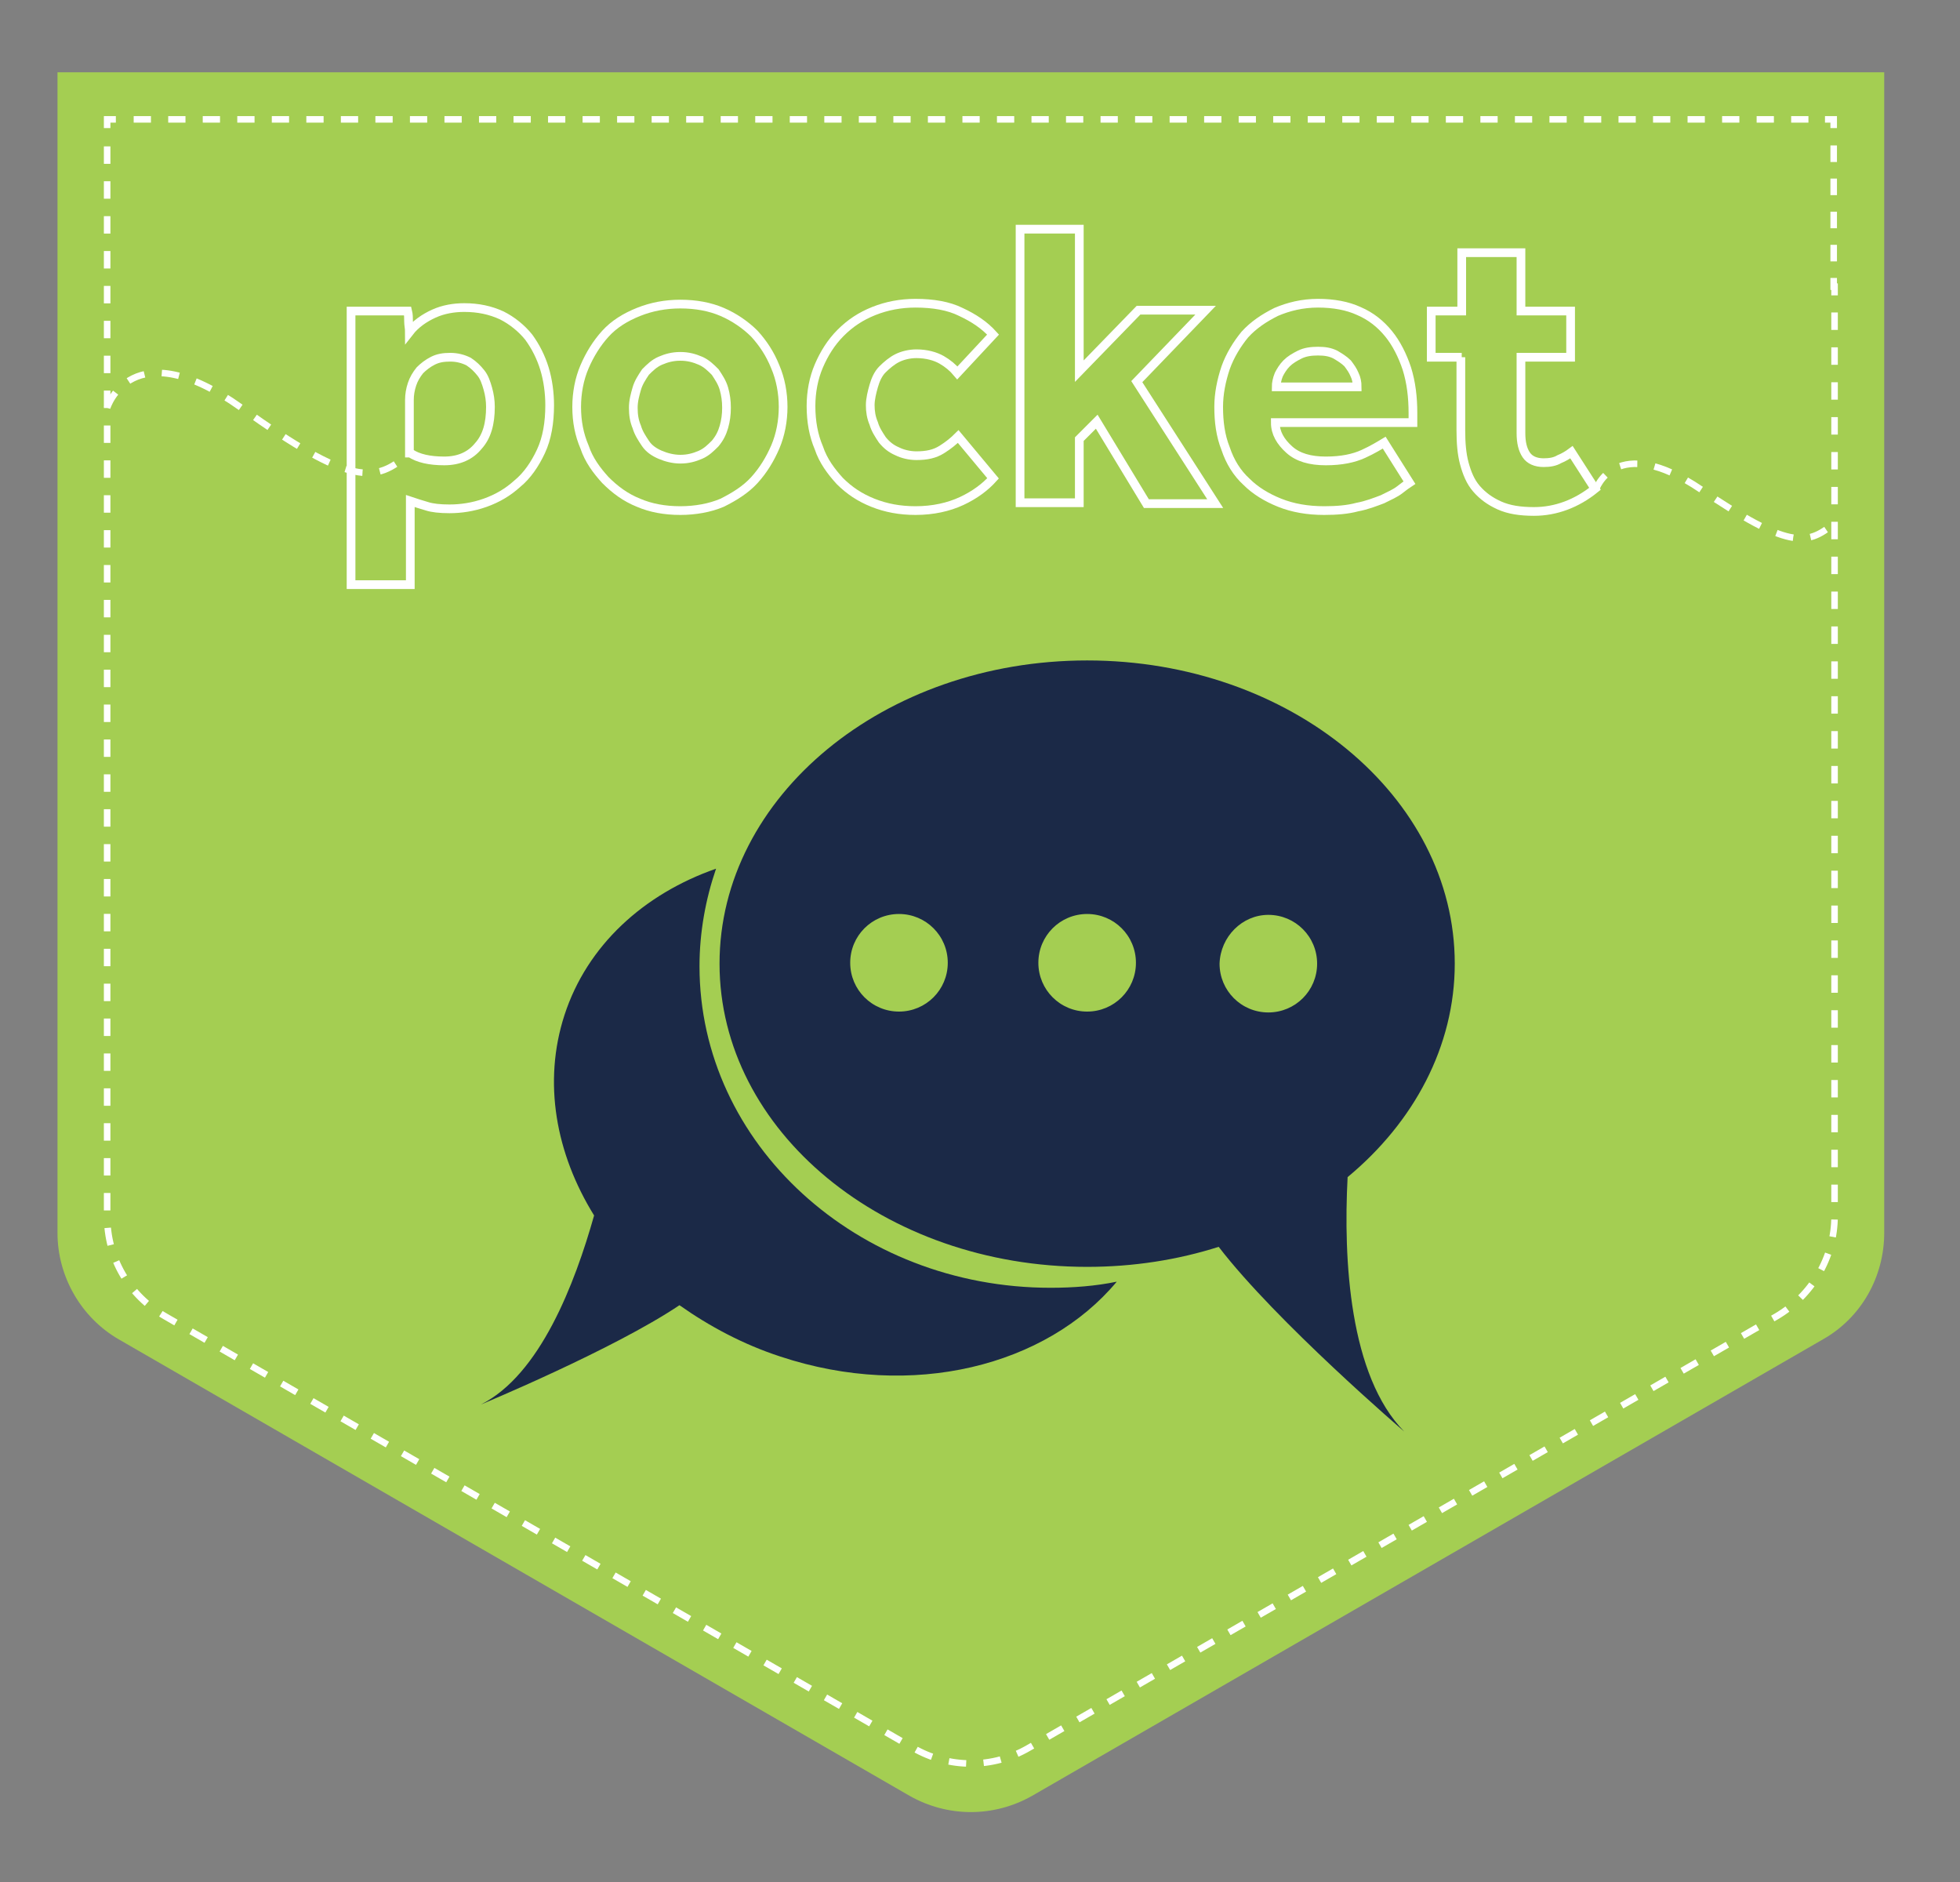 <?xml version="1.0" encoding="utf-8"?>
<!-- Generator: Adobe Illustrator 18.0.0, SVG Export Plug-In . SVG Version: 6.00 Build 0)  -->
<!DOCTYPE svg PUBLIC "-//W3C//DTD SVG 1.1//EN" "http://www.w3.org/Graphics/SVG/1.1/DTD/svg11.dtd">
<svg version="1.1" xmlns="http://www.w3.org/2000/svg" xmlns:xlink="http://www.w3.org/1999/xlink" x="0px" y="0px"
	 viewBox="0 0 225 216" enable-background="new 0 0 225 216" xml:space="preserve">
<rect x="0" y="0" width="225" height="216" fill="#808080" stroke="none"/>
<g id="Layer_2">
</g>
<g id="Layer_4">
</g>
<g id="Layer_5">
</g>
<g id="Layer_3">
</g>
<g id="Layer_6" display="none">
	<path display="inline" fill="#FBB617" d="M216.3,28.5V8.3H6.6v40.6l0,92.6c0,5,2.7,9.7,7,12.2l90.8,52.4c4.4,2.5,9.7,2.5,14.1,0
		l90.8-52.4c4.4-2.5,7-7.2,7-12.2L216.3,28.5L216.3,28.5z"/>
	<g display="inline">
		<g>
			<polyline fill="none" stroke="#FFFFFF" stroke-width="0.75" stroke-miterlimit="10" points="210.6,33.9 210.6,32.9 210.5,32.9 
				210.5,31.9 			"/>
			
				<line fill="none" stroke="#FFFFFF" stroke-width="0.75" stroke-miterlimit="10" stroke-dasharray="1.901,1.901" x1="210.5" y1="30" x2="210.5" y2="15.7"/>
			<polyline fill="none" stroke="#FFFFFF" stroke-width="0.75" stroke-miterlimit="10" points="210.5,14.7 210.5,13.7 209.5,13.7 
							"/>
			
				<line fill="none" stroke="#FFFFFF" stroke-width="0.75" stroke-miterlimit="10" stroke-dasharray="1.982,1.982" x1="207.6" y1="13.7" x2="14.3" y2="13.7"/>
			<polyline fill="none" stroke="#FFFFFF" stroke-width="0.75" stroke-miterlimit="10" points="13.3,13.7 12.3,13.7 12.3,14.7 			
				"/>
			<path fill="none" stroke="#FFFFFF" stroke-width="0.75" stroke-miterlimit="10" stroke-dasharray="2.002,2.002" d="M12.3,16.8
				v35.3l0,87.5c0,4.8,2.5,9.1,6.7,11.5l85.8,49.5c4.1,2.4,9.2,2.4,13.3,0l85.8-49.5c4.1-2.4,6.7-6.8,6.7-11.5l0-104.8"/>
		</g>
	</g>
	<path display="inline" fill="none" stroke="#FFFFFF" stroke-width="0.75" stroke-miterlimit="10" stroke-dasharray="2" d="
		M12.3,46.8c0,0,2.8-9,15.4,0s15.4,8.7,19.3,5.2"/>
	<path display="inline" fill="none" stroke="#FFFFFF" stroke-width="0.75" stroke-miterlimit="10" stroke-dasharray="2" d="
		M183.2,56.2c0,0,2.2-6.7,12.1,0s12.1,6.5,15.2,3.9"/>
	<g display="inline">
		<path fill="none" stroke="#FFFFFF" stroke-miterlimit="10" d="M40.3,35.7h6.5c0.1,0.4,0.1,0.8,0.1,1.2s0.1,0.8,0.1,1.2
			c0.7-0.9,1.7-1.6,2.8-2.1c1.1-0.5,2.3-0.7,3.5-0.7c1.6,0,3,0.3,4.3,0.9c1.2,0.6,2.3,1.5,3.1,2.5c0.8,1.1,1.4,2.3,1.8,3.6
			s0.6,2.8,0.6,4.2c0,2-0.3,3.8-1,5.3c-0.7,1.5-1.6,2.8-2.7,3.7c-1.1,1-2.3,1.7-3.7,2.2c-1.4,0.5-2.8,0.7-4.1,0.7
			c-1.1,0-2-0.1-2.6-0.3c-0.7-0.2-1.3-0.4-1.9-0.6v9.6h-6.8V35.7z M47.1,52c0.9,0.6,2.2,0.9,3.9,0.9c1.7,0,3-0.6,3.9-1.7
			c1-1.1,1.4-2.6,1.4-4.5c0-0.7-0.1-1.4-0.3-2.1c-0.2-0.7-0.4-1.3-0.8-1.8c-0.4-0.5-0.8-0.9-1.4-1.3c-0.6-0.3-1.3-0.5-2.1-0.5
			c-0.8,0-1.4,0.1-2,0.4c-0.6,0.3-1.1,0.7-1.5,1.1c-0.4,0.5-0.7,1-0.9,1.6c-0.2,0.6-0.3,1.2-0.3,1.8V52z"/>
		<path fill="none" stroke="#FFFFFF" stroke-miterlimit="10" d="M66.2,46.7c0-1.6,0.3-3.2,0.9-4.6c0.6-1.4,1.4-2.7,2.4-3.8
			c1-1.1,2.3-1.9,3.8-2.5c1.5-0.6,3.1-0.9,4.8-0.9c1.8,0,3.4,0.3,4.8,0.9c1.4,0.6,2.7,1.5,3.7,2.5c1,1.1,1.8,2.3,2.4,3.8
			c0.6,1.4,0.9,3,0.9,4.6c0,1.6-0.3,3.2-0.9,4.6c-0.6,1.4-1.4,2.7-2.4,3.8c-1,1.1-2.3,1.9-3.7,2.6c-1.4,0.6-3.1,0.9-4.8,0.9
			c-1.8,0-3.4-0.3-4.8-0.9c-1.5-0.6-2.7-1.5-3.8-2.6c-1-1.1-1.9-2.3-2.4-3.8C66.5,49.9,66.2,48.4,66.2,46.7z M78.1,52.7
			c0.9,0,1.6-0.2,2.3-0.5c0.7-0.3,1.2-0.8,1.7-1.3c0.5-0.6,0.8-1.2,1-1.9c0.2-0.7,0.3-1.4,0.3-2.2s-0.1-1.5-0.3-2.2
			c-0.2-0.7-0.6-1.3-1-1.9c-0.5-0.5-1-1-1.7-1.3c-0.7-0.3-1.4-0.5-2.3-0.5s-1.6,0.2-2.3,0.5c-0.7,0.3-1.2,0.8-1.7,1.3
			c-0.4,0.6-0.8,1.2-1,1.9c-0.2,0.7-0.4,1.4-0.4,2.2s0.1,1.5,0.4,2.2c0.2,0.7,0.6,1.3,1,1.9c0.4,0.6,1,1,1.7,1.3
			C76.5,52.5,77.3,52.7,78.1,52.7z"/>
		<path fill="none" stroke="#FFFFFF" stroke-miterlimit="10" d="M114,54.9c-0.9,1-2.1,1.9-3.6,2.6s-3.3,1.1-5.3,1.1
			c-1.8,0-3.4-0.3-4.9-0.9c-1.5-0.6-2.7-1.4-3.8-2.5c-1-1.1-1.9-2.3-2.4-3.8c-0.6-1.4-0.9-3-0.9-4.8c0-1.6,0.3-3.2,0.9-4.6
			c0.6-1.4,1.4-2.7,2.5-3.8c1.1-1.1,2.3-1.9,3.8-2.5c1.5-0.6,3.1-0.9,4.8-0.9c2,0,3.8,0.3,5.2,1c1.5,0.7,2.7,1.5,3.7,2.6l-4.1,4.4
			c-0.5-0.6-1.1-1.1-1.8-1.5c-0.7-0.4-1.7-0.7-2.9-0.7c-0.8,0-1.6,0.2-2.2,0.5c-0.6,0.3-1.2,0.8-1.7,1.3c-0.5,0.5-0.8,1.2-1,1.9
			c-0.2,0.7-0.4,1.5-0.4,2.2c0,0.7,0.1,1.4,0.4,2.1c0.2,0.7,0.6,1.3,1,1.9c0.5,0.6,1,1,1.7,1.3c0.6,0.3,1.4,0.5,2.2,0.5
			c1.2,0,2.1-0.2,2.9-0.7c0.8-0.5,1.4-1,1.9-1.5L114,54.9z"/>
		<path fill="none" stroke="#FFFFFF" stroke-miterlimit="10" d="M117.1,26.3h6.8v16.3l6.8-7h7.7l-7.9,8.2l9,14h-7.9l-5.7-9.4l-2,2
			v7.3h-6.8V26.3z"/>
		<path fill="none" stroke="#FFFFFF" stroke-miterlimit="10" d="M161.8,55.4c-0.3,0.2-0.6,0.4-1.1,0.8c-0.5,0.4-1.2,0.7-2,1.1
			c-0.8,0.3-1.8,0.7-2.9,0.9c-1.1,0.3-2.4,0.4-3.8,0.4c-1.9,0-3.6-0.3-5.1-0.9c-1.5-0.6-2.8-1.4-3.8-2.4c-1.1-1-1.9-2.3-2.4-3.8
			c-0.6-1.5-0.8-3.1-0.8-4.8c0-1.5,0.3-3,0.8-4.5c0.5-1.4,1.3-2.7,2.2-3.8c1-1.1,2.2-1.9,3.6-2.6c1.4-0.6,3-1,4.8-1
			c1.8,0,3.4,0.3,4.7,0.9c1.4,0.6,2.5,1.5,3.4,2.6c0.9,1.1,1.6,2.5,2.1,4c0.5,1.6,0.7,3.3,0.7,5.1v1.1h-15.8c0,1.2,0.6,2.2,1.6,3.1
			c1,0.9,2.4,1.3,4.2,1.3c1.8,0,3.2-0.3,4.3-0.8c1.1-0.5,1.9-1,2.4-1.3L161.8,55.4z M155.8,44.4c0-0.5-0.1-1-0.3-1.4
			c-0.2-0.5-0.5-0.9-0.8-1.3c-0.4-0.4-0.9-0.7-1.4-1c-0.6-0.3-1.2-0.4-2-0.4c-0.8,0-1.5,0.1-2.1,0.4c-0.6,0.3-1.1,0.6-1.5,1
			c-0.4,0.4-0.7,0.9-0.9,1.3c-0.2,0.5-0.3,1-0.3,1.4H155.8z"/>
		<path fill="none" stroke="#FFFFFF" stroke-miterlimit="10" d="M167.8,41h-3.5v-5.3h3.5V29h6.8v6.7h5.7V41h-5.7v8.7
			c0,1.1,0.2,1.9,0.6,2.5c0.4,0.6,1.1,0.9,2,0.9c0.7,0,1.3-0.1,1.8-0.4c0.5-0.2,1-0.5,1.4-0.8l2.7,4.2c-2.1,1.7-4.5,2.6-7,2.6
			c-1.6,0-2.9-0.2-4-0.7c-1.1-0.5-1.9-1.1-2.6-1.9c-0.7-0.8-1.1-1.8-1.4-2.9c-0.3-1.1-0.4-2.4-0.4-3.8V41z"/>
	</g>
	<path display="inline" fill="#FFFFFF" d="M85.7,88.4L85.7,88.4c-1.7,0-3.1-1.4-3.1-3.1V74.5c0-1.7,1.4-3.1,3.1-3.1h0
		c1.7,0,3.1,1.4,3.1,3.1v10.8C88.7,87.1,87.4,88.4,85.7,88.4z"/>
	<path display="inline" fill="#FFFFFF" d="M126.7,88.4L126.7,88.4c-1.7,0-3.1-1.4-3.1-3.1V74.5c0-1.7,1.4-3.1,3.1-3.1h0
		c1.7,0,3.1,1.4,3.1,3.1v10.8C129.7,87.1,128.3,88.4,126.7,88.4z"/>
	<rect x="89.7" y="102.2" display="inline" fill="#FFFFFF" width="13.1" height="13.1"/>
	<rect x="108.9" y="102.2" display="inline" fill="#FFFFFF" width="13.1" height="13.1"/>
	<rect x="128.5" y="102.2" display="inline" fill="#FFFFFF" width="13.1" height="13.1"/>
	<rect x="69.5" y="120.5" display="inline" fill="#FFFFFF" width="13.1" height="13.1"/>
	<rect x="89.7" y="120.5" display="inline" fill="#FFFFFF" width="13.1" height="13.1"/>
	<rect x="89.7" y="139.4" display="inline" fill="#FFFFFF" width="13.1" height="13.1"/>
	<rect x="69.5" y="139.4" display="inline" fill="#FFFFFF" width="13.1" height="13.1"/>
	<rect x="69.5" y="102.2" display="inline" fill="none" stroke="#FFFFFF" stroke-miterlimit="10" width="13.1" height="13.1"/>
	<circle display="inline" fill="none" stroke="#FFFFFF" stroke-width="5" stroke-miterlimit="10" cx="137.8" cy="148.5" r="24.7"/>
	<path display="inline" fill="#FFFFFF" d="M137.2,153L119,139.5v10.3l17.3,14.1c0.6,0.5,1.4,0.4,1.9-0.2l17.6-22.9l-6.2-5.4
		L137.2,153z"/>
	<path display="inline" fill="#FFFFFF" d="M148.8,80.8h-16.4v5.4c0,2.8-2.3,5-5,5h-1.5c-2.8,0-5-2.3-5-5v-5.4H91.1v5.4
		c0,2.8-2.3,5-5,5h-1.5c-2.8,0-5-2.3-5-5v-5.4H62.7c-2,0-3.6,1.6-3.6,3.6v74c0,2,1.6,3.6,3.6,3.6h43.2v-5.3H65.4V96.6h81.1v20.3h5.8
		V84.4C152.4,82.4,150.8,80.8,148.8,80.8z"/>
</g>
<g id="Layer_6_copy">
	<path fill="#A4CE52" d="M216.3,28.5V8.3H6.6v40.6l0,92.6c0,5,2.7,9.7,7,12.2l90.8,52.4c4.4,2.5,9.7,2.5,14.1,0l90.8-52.4
		c4.4-2.5,7-7.2,7-12.2L216.3,28.5L216.3,28.5z"/>
	<g>
		<g>
			<polyline fill="none" stroke="#FFFFFF" stroke-width="0.75" stroke-miterlimit="10" points="210.6,33.9 210.6,32.9 210.5,32.9 
				210.5,31.9 			"/>
			
				<line fill="none" stroke="#FFFFFF" stroke-width="0.75" stroke-miterlimit="10" stroke-dasharray="1.901,1.901" x1="210.5" y1="30" x2="210.5" y2="15.7"/>
			<polyline fill="none" stroke="#FFFFFF" stroke-width="0.75" stroke-miterlimit="10" points="210.5,14.7 210.5,13.7 209.5,13.7 
							"/>
			
				<line fill="none" stroke="#FFFFFF" stroke-width="0.75" stroke-miterlimit="10" stroke-dasharray="1.982,1.982" x1="207.6" y1="13.7" x2="14.3" y2="13.7"/>
			<polyline fill="none" stroke="#FFFFFF" stroke-width="0.75" stroke-miterlimit="10" points="13.3,13.7 12.3,13.7 12.3,14.7 			
				"/>
			<path fill="none" stroke="#FFFFFF" stroke-width="0.75" stroke-miterlimit="10" stroke-dasharray="2.002,2.002" d="M12.3,16.8
				v35.3l0,87.5c0,4.8,2.5,9.1,6.7,11.5l85.8,49.5c4.1,2.4,9.2,2.4,13.3,0l85.8-49.5c4.1-2.4,6.7-6.8,6.7-11.5l0-104.8"/>
		</g>
	</g>
	<path fill="none" stroke="#FFFFFF" stroke-width="0.75" stroke-miterlimit="10" stroke-dasharray="2" d="M12.3,46.8
		c0,0,2.8-9,15.4,0s15.4,8.7,19.3,5.2"/>
	<path fill="none" stroke="#FFFFFF" stroke-width="0.75" stroke-miterlimit="10" stroke-dasharray="2" d="M183.2,56.2
		c0,0,2.2-6.7,12.1,0s12.1,6.5,15.2,3.9"/>
	<g>
		<path fill="none" stroke="#FFFFFF" stroke-miterlimit="10" d="M40.3,35.7h6.5c0.1,0.4,0.1,0.8,0.1,1.2s0.1,0.8,0.1,1.2
			c0.7-0.9,1.7-1.6,2.8-2.1c1.1-0.5,2.3-0.7,3.5-0.7c1.6,0,3,0.3,4.3,0.9c1.2,0.6,2.3,1.5,3.1,2.5c0.8,1.1,1.4,2.3,1.8,3.6
			s0.6,2.8,0.6,4.2c0,2-0.3,3.8-1,5.3c-0.7,1.5-1.6,2.8-2.7,3.7c-1.1,1-2.3,1.7-3.7,2.2c-1.4,0.5-2.8,0.7-4.1,0.7
			c-1.1,0-2-0.1-2.6-0.3c-0.7-0.2-1.3-0.4-1.9-0.6v9.6h-6.8V35.7z M47.1,52c0.9,0.6,2.2,0.9,3.9,0.9c1.7,0,3-0.6,3.9-1.7
			c1-1.1,1.4-2.6,1.4-4.5c0-0.7-0.1-1.4-0.3-2.1c-0.2-0.7-0.4-1.3-0.8-1.8c-0.4-0.5-0.8-0.9-1.4-1.3c-0.6-0.3-1.3-0.5-2.1-0.5
			c-0.8,0-1.4,0.1-2,0.4c-0.6,0.3-1.1,0.7-1.5,1.1c-0.4,0.5-0.7,1-0.9,1.6c-0.2,0.6-0.3,1.2-0.3,1.8V52z"/>
		<path fill="none" stroke="#FFFFFF" stroke-miterlimit="10" d="M66.2,46.7c0-1.6,0.3-3.2,0.9-4.6c0.6-1.4,1.4-2.7,2.4-3.8
			c1-1.1,2.3-1.9,3.8-2.5c1.5-0.6,3.1-0.9,4.8-0.9c1.8,0,3.4,0.3,4.8,0.9c1.4,0.6,2.7,1.5,3.7,2.5c1,1.1,1.8,2.3,2.4,3.8
			c0.6,1.4,0.9,3,0.9,4.6c0,1.6-0.3,3.2-0.9,4.6c-0.6,1.4-1.4,2.7-2.4,3.8c-1,1.1-2.3,1.9-3.7,2.6c-1.4,0.6-3.1,0.9-4.8,0.9
			c-1.8,0-3.4-0.3-4.8-0.9c-1.5-0.6-2.7-1.5-3.8-2.6c-1-1.1-1.9-2.3-2.4-3.8C66.5,49.9,66.2,48.4,66.2,46.7z M78.1,52.7
			c0.9,0,1.6-0.2,2.3-0.5c0.7-0.3,1.2-0.8,1.7-1.3c0.5-0.6,0.8-1.2,1-1.9c0.2-0.7,0.3-1.4,0.3-2.2s-0.1-1.5-0.3-2.2
			c-0.2-0.7-0.6-1.3-1-1.9c-0.5-0.5-1-1-1.7-1.3c-0.7-0.3-1.4-0.5-2.3-0.5s-1.6,0.2-2.3,0.5c-0.7,0.3-1.2,0.8-1.7,1.3
			c-0.4,0.6-0.8,1.2-1,1.9c-0.2,0.7-0.4,1.4-0.4,2.2s0.1,1.5,0.4,2.2c0.2,0.7,0.6,1.3,1,1.9c0.4,0.6,1,1,1.7,1.3
			C76.5,52.5,77.3,52.7,78.1,52.7z"/>
		<path fill="none" stroke="#FFFFFF" stroke-miterlimit="10" d="M114,54.9c-0.9,1-2.1,1.9-3.6,2.6s-3.3,1.1-5.3,1.1
			c-1.8,0-3.4-0.3-4.9-0.9c-1.5-0.6-2.7-1.4-3.8-2.5c-1-1.1-1.9-2.3-2.4-3.8c-0.6-1.4-0.9-3-0.9-4.8c0-1.6,0.3-3.2,0.9-4.6
			c0.6-1.4,1.4-2.7,2.5-3.8c1.1-1.1,2.3-1.9,3.8-2.5c1.5-0.6,3.1-0.9,4.8-0.9c2,0,3.8,0.3,5.2,1c1.5,0.7,2.7,1.5,3.7,2.6l-4.1,4.4
			c-0.5-0.6-1.1-1.1-1.8-1.5c-0.7-0.4-1.7-0.7-2.9-0.7c-0.8,0-1.6,0.2-2.2,0.5c-0.6,0.3-1.2,0.8-1.7,1.3c-0.5,0.5-0.8,1.2-1,1.9
			c-0.2,0.7-0.4,1.5-0.4,2.2c0,0.7,0.1,1.4,0.4,2.1c0.2,0.7,0.6,1.3,1,1.9c0.5,0.6,1,1,1.7,1.3c0.6,0.3,1.4,0.5,2.2,0.5
			c1.2,0,2.1-0.2,2.9-0.7c0.8-0.5,1.4-1,1.9-1.5L114,54.9z"/>
		<path fill="none" stroke="#FFFFFF" stroke-miterlimit="10" d="M117.1,26.3h6.8v16.3l6.8-7h7.7l-7.9,8.2l9,14h-7.9l-5.7-9.4l-2,2
			v7.3h-6.8V26.3z"/>
		<path fill="none" stroke="#FFFFFF" stroke-miterlimit="10" d="M161.8,55.4c-0.3,0.2-0.6,0.4-1.1,0.8c-0.5,0.4-1.2,0.7-2,1.1
			c-0.8,0.3-1.8,0.7-2.9,0.9c-1.1,0.3-2.4,0.4-3.8,0.4c-1.9,0-3.6-0.3-5.1-0.9c-1.5-0.6-2.8-1.4-3.8-2.4c-1.1-1-1.9-2.3-2.4-3.8
			c-0.6-1.5-0.8-3.1-0.8-4.8c0-1.5,0.3-3,0.8-4.5c0.5-1.4,1.3-2.7,2.2-3.8c1-1.1,2.2-1.9,3.6-2.6c1.4-0.6,3-1,4.8-1
			c1.8,0,3.4,0.3,4.7,0.9c1.4,0.6,2.5,1.5,3.4,2.6c0.9,1.1,1.6,2.5,2.1,4c0.5,1.6,0.7,3.3,0.7,5.1v1.1h-15.8c0,1.2,0.6,2.2,1.6,3.1
			c1,0.9,2.4,1.3,4.2,1.3c1.8,0,3.2-0.3,4.3-0.8c1.1-0.5,1.9-1,2.4-1.3L161.8,55.4z M155.8,44.4c0-0.5-0.1-1-0.3-1.4
			c-0.2-0.5-0.5-0.9-0.8-1.3c-0.4-0.4-0.9-0.7-1.4-1c-0.6-0.3-1.2-0.4-2-0.4c-0.8,0-1.5,0.1-2.1,0.4c-0.6,0.3-1.1,0.6-1.5,1
			c-0.4,0.4-0.7,0.9-0.9,1.3c-0.2,0.5-0.3,1-0.3,1.4H155.8z"/>
		<path fill="none" stroke="#FFFFFF" stroke-miterlimit="10" d="M167.8,41h-3.5v-5.3h3.5V29h6.8v6.7h5.7V41h-5.7v8.7
			c0,1.1,0.2,1.9,0.6,2.5c0.4,0.6,1.1,0.9,2,0.9c0.7,0,1.3-0.1,1.8-0.4c0.5-0.2,1-0.5,1.4-0.8l2.7,4.2c-2.1,1.7-4.5,2.6-7,2.6
			c-1.6,0-2.9-0.2-4-0.7c-1.1-0.5-1.9-1.1-2.6-1.9c-0.7-0.8-1.1-1.8-1.4-2.9c-0.3-1.1-0.4-2.4-0.4-3.8V41z"/>
	</g>
</g>
<g id="Layer_1">
	<g>
		<path fill="#1B2947" d="M120.6,147.8c-22.2,0-40.3-16.5-40.3-36.9c0-3.9,0.7-7.7,1.9-11.2c-8.3,2.9-14.8,8.8-17.4,16.8
			c-2.5,7.7-1,15.9,3.4,23c-2.2,7.8-6.2,18.3-13,21.7c0,0,15.2-6.3,22.8-11.4c3.4,2.4,7.3,4.5,11.6,5.9c15.1,5,30.5,1.1,38.6-8.6
			C125.8,147.6,123.2,147.8,120.6,147.8z"/>
		<path fill="#1B2947" d="M154.7,135.1c7.6-6.3,12.3-15,12.3-24.5c0-19.2-18.9-34.8-42.2-34.8s-42.2,15.6-42.2,34.8
			s18.9,34.8,42.2,34.8c5.3,0,10.4-0.8,15.1-2.3c6.6,8.6,21.3,21.2,21.3,21.2C154.9,157.9,154.2,144.6,154.7,135.1z M145.6,105
			c3.1,0,5.6,2.5,5.6,5.6c0,3.1-2.5,5.6-5.6,5.6s-5.6-2.5-5.6-5.6C140.1,107.5,142.6,105,145.6,105z M103.2,116.1
			c-3.1,0-5.6-2.5-5.6-5.6c0-3.1,2.5-5.6,5.6-5.6s5.6,2.5,5.6,5.6C108.8,113.6,106.3,116.1,103.2,116.1z M124.8,116.1
			c-3.1,0-5.6-2.5-5.6-5.6c0-3.1,2.5-5.6,5.6-5.6c3.1,0,5.6,2.5,5.6,5.6C130.4,113.6,127.9,116.1,124.8,116.1z"/>
	</g>
</g>
<g id="Layer_7">
</g>
</svg>
